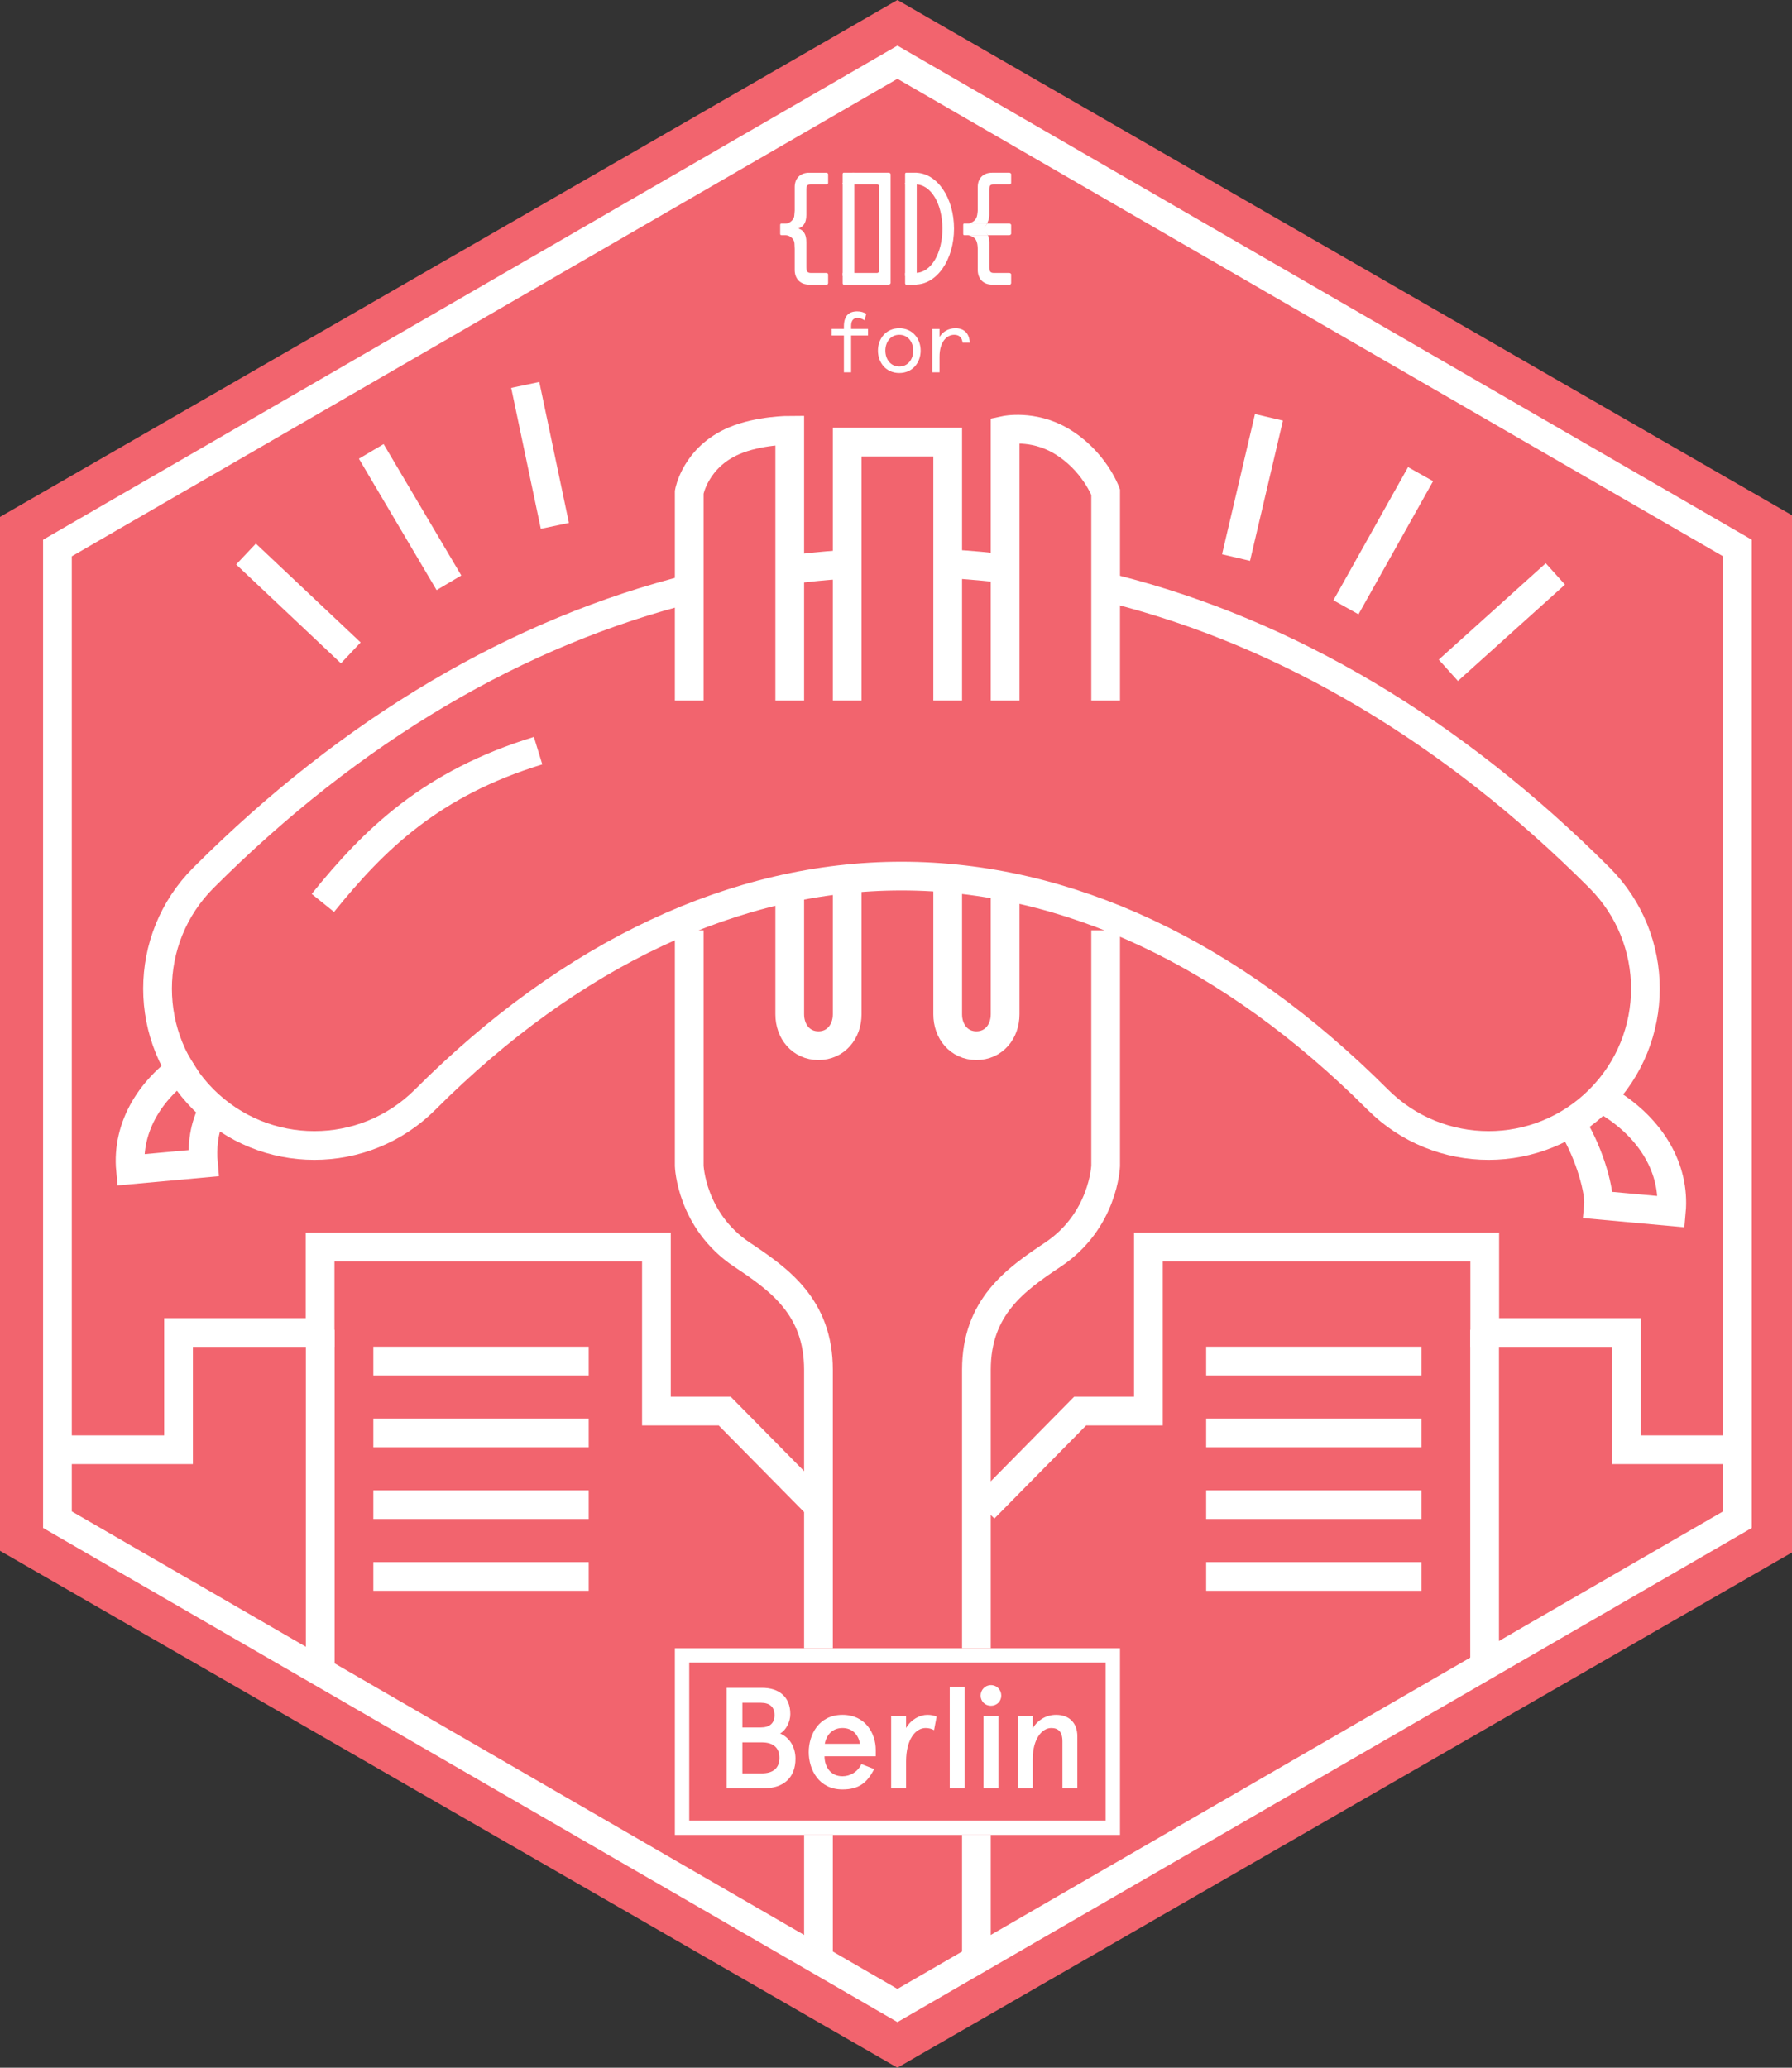 <?xml version="1.0" encoding="UTF-8" standalone="no"?>
<!-- Created with Inkscape (http://www.inkscape.org/) -->

<svg
   xmlns:dc="http://purl.org/dc/elements/1.1/"
   xmlns:cc="http://creativecommons.org/ns#"
   xmlns:rdf="http://www.w3.org/1999/02/22-rdf-syntax-ns#"
   xmlns:svg="http://www.w3.org/2000/svg"
   xmlns="http://www.w3.org/2000/svg"
   xmlns:sodipodi="http://sodipodi.sourceforge.net/DTD/sodipodi-0.dtd"
   xmlns:inkscape="http://www.inkscape.org/namespaces/inkscape"
   id="svg2"
   version="1.1"
   inkscape:version="0.48.5 r10040"
   width="156"
   height="180"
   xml:space="preserve"
   sodipodi:docname="Neues Dokument 1"><rect width="100%" height="100%" fill="#333333" stroke="none"/><defs
     id="defs6"><clipPath
       clipPathUnits="userSpaceOnUse"
       id="clipPath24"><path
         d="m 0,198.425 198.425,0 L 198.425,0 0,0 0,198.425 z"
         id="path26"
         inkscape:connector-curvature="0" /></clipPath></defs><sodipodi:namedview
     pagecolor="#ffffff"
     bordercolor="#666666"
     borderopacity="1"
     objecttolerance="10"
     gridtolerance="10"
     guidetolerance="10"
     inkscape:pageopacity="0"
     inkscape:pageshadow="2"
     inkscape:window-width="1443"
     inkscape:window-height="1256"
     id="namedview4"
     showgrid="false"
     inkscape:zoom="4.35429"
     inkscape:cx="78.083912"
     inkscape:cy="78.083912"
     inkscape:window-x="467"
     inkscape:window-y="0"
     inkscape:window-maximized="0"
     inkscape:current-layer="g10" /><g
     id="g10"
     inkscape:groupmode="layer"
     inkscape:label="Codefor_Hex_sticker_ALL"
     transform="matrix(1.25,0,0,-1.25,0,180)"><g
       id="g3221"
       transform="translate(-36.482,-27.212)"><g
         transform="translate(161.482,63.212)"
         id="g12"><path
           id="path14"
           style="fill:#f2646e;fill-opacity:1;fill-rule:nonzero;stroke:none"
           d="m 0,0 -62.5,-36 -62.5,36 0,72.001 62.5,36 L 0,72.001 0,0 z"
           inkscape:connector-curvature="0" /></g><g
         transform="translate(157.482,65.379)"
         id="g16"><path
           id="path18"
           style="fill:none;stroke:#ffffff;stroke-width:2;stroke-linecap:butt;stroke-linejoin:miter;stroke-miterlimit:10;stroke-opacity:1;stroke-dasharray:none"
           d="M 0,0 -58.5,-33.834 -117,0 -117,67.667 -58.5,101.5 0,67.667 0,0 z"
           inkscape:connector-curvature="0" /></g><g
         id="g20"><g
           clip-path="url(#clipPath24)"
           id="g22"><g
             transform="translate(114.076,130.185)"
             id="g28"><path
               id="path30"
               style="fill:none;stroke:#ffffff;stroke-width:2;stroke-linecap:butt;stroke-linejoin:miter;stroke-miterlimit:10;stroke-opacity:1;stroke-dasharray:none"
               d="m 0,0 c 12.069,-3.06 23.554,-9.859 33.8,-20.104 4.263,-4.265 4.263,-11.179 0,-15.445 -2.133,-2.133 -4.928,-3.199 -7.723,-3.199 -2.795,0 -5.592,1.066 -7.723,3.199 -10.182,10.182 -21.651,15.563 -33.166,15.563 -11.516,0 -22.985,-5.381 -33.167,-15.563 -4.264,-4.265 -11.179,-4.265 -15.445,0 -4.264,4.266 -4.264,11.18 0,15.445 10.33,10.33 21.923,17.158 34.103,20.179"
               inkscape:connector-curvature="0" /></g><g
             transform="translate(102.523,131.952)"
             id="g32"><path
               id="path34"
               style="fill:none;stroke:#ffffff;stroke-width:2;stroke-linecap:butt;stroke-linejoin:miter;stroke-miterlimit:10;stroke-opacity:1;stroke-dasharray:none"
               d="M 0,0 C 1.471,-0.08 2.936,-0.215 4.396,-0.402"
               inkscape:connector-curvature="0" /></g><g
             transform="translate(91.545,131.542)"
             id="g36"><path
               id="path38"
               style="fill:none;stroke:#ffffff;stroke-width:2;stroke-linecap:butt;stroke-linejoin:miter;stroke-miterlimit:10;stroke-opacity:1;stroke-dasharray:none"
               d="M 0,0 C 1.16,0.15 2.324,0.267 3.49,0.35"
               inkscape:connector-curvature="0" /></g><g
             transform="translate(58.967,108.331)"
             id="g40"><path
               id="path42"
               style="fill:none;stroke:#ffffff;stroke-width:2;stroke-linecap:butt;stroke-linejoin:miter;stroke-miterlimit:10;stroke-opacity:1;stroke-dasharray:none"
               d="M 0,0 C 3.595,4.458 7.574,8.331 14.989,10.603"
               inkscape:connector-curvature="0" /></g><g
             transform="translate(95.482,110.425)"
             id="g44"><path
               id="path46"
               style="fill:none;stroke:#ffffff;stroke-width:2;stroke-linecap:butt;stroke-linejoin:miter;stroke-miterlimit:10;stroke-opacity:1;stroke-dasharray:none"
               d="m 0,0 0,-9.853 c 0,-1.205 -0.794,-2.183 -2,-2.183 -1.206,0 -2,0.978 -2,2.183 L -4,-1"
               inkscape:connector-curvature="0" /></g><g
             transform="translate(106.482,109.425)"
             id="g48"><path
               id="path50"
               style="fill:none;stroke:#ffffff;stroke-width:2;stroke-linecap:butt;stroke-linejoin:miter;stroke-miterlimit:10;stroke-opacity:1;stroke-dasharray:none"
               d="m 0,0 0,-8.853 c 0,-1.205 -0.794,-2.183 -2,-2.183 -1.206,0 -2,0.978 -2,2.183 L -4,1"
               inkscape:connector-curvature="0" /></g><g
             transform="translate(95.482,122.425)"
             id="g52"><path
               id="path54"
               style="fill:none;stroke:#ffffff;stroke-width:2;stroke-linecap:butt;stroke-linejoin:miter;stroke-miterlimit:10;stroke-opacity:1;stroke-dasharray:none"
               d="M 0,0 0,18 7,18 7,0"
               inkscape:connector-curvature="0" /></g><g
             transform="translate(84.482,122.425)"
             id="g56"><path
               id="path58"
               style="fill:none;stroke:#ffffff;stroke-width:2;stroke-linecap:butt;stroke-linejoin:miter;stroke-miterlimit:10;stroke-opacity:1;stroke-dasharray:none"
               d="m 0,0 0,14.518 c 0,0 0.425,2.429 3.136,3.578 C 4.854,18.824 7,18.824 7,18.824 L 7,0"
               inkscape:connector-curvature="0" /></g><g
             transform="translate(113.482,122.425)"
             id="g60"><path
               id="path62"
               style="fill:none;stroke:#ffffff;stroke-width:2;stroke-linecap:butt;stroke-linejoin:miter;stroke-miterlimit:10;stroke-opacity:1;stroke-dasharray:none"
               d="m 0,0 0,14.518 c 0,0 -0.815,2.226 -3.136,3.578 C -5.09,19.234 -7,18.824 -7,18.824 L -7,0"
               inkscape:connector-curvature="0" /></g><g
             transform="translate(93.482,56.425)"
             id="g64"><path
               id="path66"
               style="fill:none;stroke:#ffffff;stroke-width:2;stroke-linecap:butt;stroke-linejoin:miter;stroke-miterlimit:10;stroke-opacity:1;stroke-dasharray:none"
               d="m 0,0 0,19.393 c 0,4.375 -2.739,6.294 -5.319,8.013 C -8.868,29.768 -9,33.59 -9,33.59 L -9,50"
               inkscape:connector-curvature="0" /></g><g
             transform="translate(104.482,56.425)"
             id="g68"><path
               id="path70"
               style="fill:none;stroke:#ffffff;stroke-width:2;stroke-linecap:butt;stroke-linejoin:miter;stroke-miterlimit:10;stroke-opacity:1;stroke-dasharray:none"
               d="m 0,0 0,19.393 c 0,4.375 2.738,6.294 5.318,8.013 C 8.868,29.768 9,33.59 9,33.59 L 9,50"
               inkscape:connector-curvature="0" /></g><g
             transform="translate(148.597,94.395)"
             id="g72"><path
               id="path74"
               style="fill:none;stroke:#ffffff;stroke-width:2;stroke-linecap:butt;stroke-linejoin:miter;stroke-miterlimit:10;stroke-opacity:1;stroke-dasharray:none"
               d="m 0,0 c 2.857,-1.775 4.559,-4.555 4.283,-7.568 l -5.074,0.464 c 0.084,0.936 -0.564,3.471 -1.789,5.489"
               inkscape:connector-curvature="0" /></g><g
             transform="translate(49.852,97.31)"
             id="g76"><path
               id="path78"
               style="fill:none;stroke:#ffffff;stroke-width:2;stroke-linecap:butt;stroke-linejoin:miter;stroke-miterlimit:10;stroke-opacity:1;stroke-dasharray:none"
               d="m 0,0 c -2.855,-1.777 -4.559,-4.557 -4.281,-7.568 l 5.074,0.463 c -0.085,0.935 -0.019,2.3 0.562,3.47"
               inkscape:connector-curvature="0" /></g><g
             transform="translate(88.184,49.87)"
             id="g80"><path
               id="path82"
               style="fill:#ffffff;fill-opacity:1;fill-rule:nonzero;stroke:none"
               d="m 0,0 0,-2.158 1.349,0 c 0.81,0 1.23,0.379 1.23,1.078 0,0.7 -0.42,1.08 -1.23,1.08 L 0,0 z m 0,2.758 0,-1.719 1.279,0 c 0.62,0 0.96,0.29 0.96,0.859 0,0.571 -0.34,0.86 -0.96,0.86 L 0,2.758 z m 1.379,1.04 c 1.16,0 1.959,-0.62 1.959,-1.829 0,-0.539 -0.3,-1.129 -0.71,-1.35 0.66,-0.279 1.07,-0.949 1.07,-1.758 0,-1.31 -0.82,-2.059 -2.199,-2.059 l -2.599,0 0,6.996 2.479,0 z"
               inkscape:connector-curvature="0" /></g><g
             transform="translate(93.924,49.77)"
             id="g84"><path
               id="path86"
               style="fill:#ffffff;fill-opacity:1;fill-rule:nonzero;stroke:none"
               d="M 0,0 2.449,0 C 2.359,0.56 1.979,1.1 1.229,1.1 0.54,1.1 0.11,0.629 0,0 m 3.548,-0.869 -3.568,0 c 0,-0.74 0.43,-1.391 1.249,-1.391 0.54,0 1.06,0.301 1.32,0.85 L 3.438,-1.76 C 2.949,-2.709 2.379,-3.179 1.229,-3.179 c -1.659,0 -2.348,1.4 -2.348,2.599 0,1.199 0.689,2.599 2.348,2.599 1.61,0 2.319,-1.31 2.319,-2.439 l 0,-0.449 z"
               inkscape:connector-curvature="0" /></g><g
             transform="translate(98.544,46.672)"
             id="g88"><path
               id="path90"
               style="fill:#ffffff;fill-opacity:1;fill-rule:nonzero;stroke:none"
               d="m 0,0 0,5.037 1.04,0 0,-0.839 c 0.349,0.6 0.949,0.919 1.489,0.919 0.27,0 0.49,-0.059 0.639,-0.12 L 2.988,4.048 C 2.829,4.147 2.609,4.198 2.399,4.198 1.729,4.198 1.04,3.458 1.04,1.869 L 1.04,0 0,0 z"
               inkscape:connector-curvature="0" /></g><path
             id="path92"
             style="fill:#ffffff;fill-opacity:1;fill-rule:nonzero;stroke:none"
             d="m 103.664,46.672 -1.04,0 0,7.076 1.04,0 0,-7.076 z"
             inkscape:connector-curvature="0" /><path
             id="path94"
             style="fill:#ffffff;fill-opacity:1;fill-rule:nonzero;stroke:none"
             d="m 106.014,46.672 -1.04,0 0,5.037 1.04,0 0,-5.037 z m -0.52,7.186 c 0.41,0 0.72,-0.33 0.72,-0.73 0,-0.399 -0.31,-0.709 -0.72,-0.709 -0.41,0 -0.719,0.31 -0.719,0.709 0,0.4 0.309,0.73 0.719,0.73"
             inkscape:connector-curvature="0" /><g
             transform="translate(108.404,51.709)"
             id="g96"><path
               id="path98"
               style="fill:#ffffff;fill-opacity:1;fill-rule:nonzero;stroke:none"
               d="m 0,0 0,-0.859 c 0.36,0.599 0.959,0.939 1.629,0.939 0.88,0 1.479,-0.53 1.479,-1.509 l 0,-3.608 -1.039,0 0,3.278 c 0,0.68 -0.31,0.92 -0.779,0.92 C 0.64,-0.839 0,-1.608 0,-2.998 l 0,-2.039 -1.04,0 L -1.04,0 0,0 z"
               inkscape:connector-curvature="0" /></g><g
             transform="translate(53.615,132.628)"
             id="g100"><path
               id="path102"
               style="fill:none;stroke:#ffffff;stroke-width:2;stroke-linecap:butt;stroke-linejoin:miter;stroke-miterlimit:10;stroke-opacity:1;stroke-dasharray:none"
               d="M 0,0 7.297,-6.884"
               inkscape:connector-curvature="0" /></g><g
             transform="translate(62.338,139.776)"
             id="g104"><path
               id="path106"
               style="fill:none;stroke:#ffffff;stroke-width:2;stroke-linecap:butt;stroke-linejoin:miter;stroke-miterlimit:10;stroke-opacity:1;stroke-dasharray:none"
               d="M 0,0 5.41,-9.151"
               inkscape:connector-curvature="0" /></g><g
             transform="translate(73.062,144.405)"
             id="g108"><path
               id="path110"
               style="fill:none;stroke:#ffffff;stroke-width:2;stroke-linecap:butt;stroke-linejoin:miter;stroke-miterlimit:10;stroke-opacity:1;stroke-dasharray:none"
               d="M 0,0 2.063,-9.815"
               inkscape:connector-curvature="0" /></g><g
             transform="translate(124.855,142.148)"
             id="g112"><path
               id="path114"
               style="fill:none;stroke:#ffffff;stroke-width:2;stroke-linecap:butt;stroke-linejoin:miter;stroke-miterlimit:10;stroke-opacity:1;stroke-dasharray:none"
               d="M 0,0 -2.292,-9.766"
               inkscape:connector-curvature="0" /></g><g
             transform="translate(135.415,138.192)"
             id="g116"><path
               id="path118"
               style="fill:none;stroke:#ffffff;stroke-width:2;stroke-linecap:butt;stroke-linejoin:miter;stroke-miterlimit:10;stroke-opacity:1;stroke-dasharray:none"
               d="M 0,0 -5.197,-9.273"
               inkscape:connector-curvature="0" /></g><g
             transform="translate(144.802,131.242)"
             id="g120"><path
               id="path122"
               style="fill:none;stroke:#ffffff;stroke-width:2;stroke-linecap:butt;stroke-linejoin:miter;stroke-miterlimit:10;stroke-opacity:1;stroke-dasharray:none"
               d="M 0,0 -7.453,-6.712"
               inkscape:connector-curvature="0" /></g><g
             transform="translate(93.482,43.425)"
             id="g124"><path
               id="path126"
               style="fill:none;stroke:#ffffff;stroke-width:2;stroke-linecap:butt;stroke-linejoin:miter;stroke-miterlimit:10;stroke-opacity:1;stroke-dasharray:none"
               d="M 0,0 0,-9"
               inkscape:connector-curvature="0" /></g><g
             transform="translate(104.482,43.425)"
             id="g128"><path
               id="path130"
               style="fill:none;stroke:#ffffff;stroke-width:2;stroke-linecap:butt;stroke-linejoin:miter;stroke-miterlimit:10;stroke-opacity:1;stroke-dasharray:none"
               d="M 0,0 0,-9"
               inkscape:connector-curvature="0" /></g><g
             transform="translate(40.724,70.249)"
             id="g132"><path
               id="path134"
               style="fill:none;stroke:#ffffff;stroke-width:2;stroke-linecap:square;stroke-linejoin:miter;stroke-miterlimit:10;stroke-opacity:1;stroke-dasharray:none"
               d="m 0,0 8.191,0 0,8.168 9.86,0 0,5.946 23.422,0 0,-11.421 4.756,0 5.984,-6.068"
               inkscape:connector-curvature="0" /></g><g
             transform="translate(58.785,77.599)"
             id="g136"><path
               id="path138"
               style="fill:none;stroke:#ffffff;stroke-width:2;stroke-linecap:square;stroke-linejoin:miter;stroke-miterlimit:10;stroke-opacity:1;stroke-dasharray:none"
               d="M 0,0 0,-21.491"
               inkscape:connector-curvature="0" /></g><g
             transform="translate(63.482,76.425)"
             id="g140"><path
               id="path142"
               style="fill:none;stroke:#ffffff;stroke-width:2;stroke-linecap:square;stroke-linejoin:miter;stroke-miterlimit:10;stroke-opacity:1;stroke-dasharray:none"
               d="M 0,0 13,0"
               inkscape:connector-curvature="0" /></g><g
             transform="translate(63.482,71.425)"
             id="g144"><path
               id="path146"
               style="fill:none;stroke:#ffffff;stroke-width:2;stroke-linecap:square;stroke-linejoin:miter;stroke-miterlimit:10;stroke-opacity:1;stroke-dasharray:none"
               d="M 0,0 13,0"
               inkscape:connector-curvature="0" /></g><g
             transform="translate(63.482,66.425)"
             id="g148"><path
               id="path150"
               style="fill:none;stroke:#ffffff;stroke-width:2;stroke-linecap:square;stroke-linejoin:miter;stroke-miterlimit:10;stroke-opacity:1;stroke-dasharray:none"
               d="M 0,0 13,0"
               inkscape:connector-curvature="0" /></g><g
             transform="translate(63.482,61.425)"
             id="g152"><path
               id="path154"
               style="fill:none;stroke:#ffffff;stroke-width:2;stroke-linecap:square;stroke-linejoin:miter;stroke-miterlimit:10;stroke-opacity:1;stroke-dasharray:none"
               d="M 0,0 13,0"
               inkscape:connector-curvature="0" /></g><g
             transform="translate(157.277,70.249)"
             id="g156"><path
               id="path158"
               style="fill:none;stroke:#ffffff;stroke-width:2;stroke-linecap:square;stroke-linejoin:miter;stroke-miterlimit:10;stroke-opacity:1;stroke-dasharray:none"
               d="m 0,0 -7.533,0 0,8.168 -9.86,0 0,5.946 -23.422,0 0,-11.421 -4.756,0 -5.982,-6.068"
               inkscape:connector-curvature="0" /></g><g
             transform="translate(139.875,77.599)"
             id="g160"><path
               id="path162"
               style="fill:none;stroke:#ffffff;stroke-width:2;stroke-linecap:square;stroke-linejoin:miter;stroke-miterlimit:10;stroke-opacity:1;stroke-dasharray:none"
               d="M 0,0 0,-21.491"
               inkscape:connector-curvature="0" /></g><g
             transform="translate(134.482,76.425)"
             id="g164"><path
               id="path166"
               style="fill:none;stroke:#ffffff;stroke-width:2;stroke-linecap:square;stroke-linejoin:miter;stroke-miterlimit:10;stroke-opacity:1;stroke-dasharray:none"
               d="M 0,0 -13,0"
               inkscape:connector-curvature="0" /></g><g
             transform="translate(134.482,71.425)"
             id="g168"><path
               id="path170"
               style="fill:none;stroke:#ffffff;stroke-width:2;stroke-linecap:square;stroke-linejoin:miter;stroke-miterlimit:10;stroke-opacity:1;stroke-dasharray:none"
               d="M 0,0 -13,0"
               inkscape:connector-curvature="0" /></g><g
             transform="translate(134.482,66.425)"
             id="g172"><path
               id="path174"
               style="fill:none;stroke:#ffffff;stroke-width:2;stroke-linecap:square;stroke-linejoin:miter;stroke-miterlimit:10;stroke-opacity:1;stroke-dasharray:none"
               d="M 0,0 -13,0"
               inkscape:connector-curvature="0" /></g><g
             transform="translate(134.482,61.425)"
             id="g176"><path
               id="path178"
               style="fill:none;stroke:#ffffff;stroke-width:2;stroke-linecap:square;stroke-linejoin:miter;stroke-miterlimit:10;stroke-opacity:1;stroke-dasharray:none"
               d="M 0,0 -13,0"
               inkscape:connector-curvature="0" /></g><path
             id="path180"
             style="fill:none;stroke:#ffffff;stroke-width:1;stroke-linecap:butt;stroke-linejoin:miter;stroke-miterlimit:10;stroke-opacity:1;stroke-dasharray:none"
             d="m 113.982,43.925 -30,0 0,12 30,0 0,-12 z"
             inkscape:connector-curvature="0" /><g
             transform="translate(96.686,148.909)"
             id="g182"><path
               id="path184"
               style="fill:#ffffff;fill-opacity:1;fill-rule:nonzero;stroke:none"
               d="m 0,0 c -0.186,0.12 -0.324,0.162 -0.486,0.162 -0.287,0 -0.444,-0.18 -0.444,-0.57 l 0,-0.197 1.176,0 0,-0.457 -1.176,0 0,-2.566 -0.503,0 0,2.566 -0.852,0 0,0.457 0.852,0 0,0.185 c 0,0.732 0.353,1.038 0.929,1.038 0.276,0 0.462,-0.072 0.63,-0.174 L 0,0 z"
               inkscape:connector-curvature="0" /></g><g
             transform="translate(99.111,145.689)"
             id="g186"><path
               id="path188"
               style="fill:#ffffff;fill-opacity:1;fill-rule:nonzero;stroke:none"
               d="M 0,0 C 0.618,0 0.972,0.522 0.972,1.104 0.972,1.685 0.618,2.207 0,2.207 -0.618,2.207 -0.971,1.685 -0.971,1.104 -0.971,0.522 -0.618,0 0,0 m 0,2.663 c 0.923,0 1.487,-0.726 1.487,-1.559 0,-0.834 -0.564,-1.56 -1.487,-1.56 -0.923,0 -1.487,0.726 -1.487,1.56 0,0.833 0.564,1.559 1.487,1.559"
               inkscape:connector-curvature="0" /></g><g
             transform="translate(103.52,147.344)"
             id="g190"><path
               id="path192"
               style="fill:#ffffff;fill-opacity:1;fill-rule:nonzero;stroke:none"
               d="m 0,0 c -0.042,0.348 -0.222,0.552 -0.582,0.552 -0.527,0 -1.025,-0.498 -1.025,-1.524 l 0,-1.091 -0.504,0 0,3.022 0.504,0 0,-0.557 c 0.233,0.366 0.611,0.605 1.115,0.605 0.6,0 0.96,-0.36 0.995,-1.007 L 0,0 z"
               inkscape:connector-curvature="0" /></g><g
             transform="translate(95.166,158.474)"
             id="g194"><path
               id="path196"
               style="fill:#ffffff;fill-opacity:1;fill-rule:nonzero;stroke:none"
               d="m 0,0 0,-0.1 0,-6.375 0.532,0 0.15,0 0.127,0 L 0.809,0 0,0 z"
               inkscape:connector-curvature="0" /></g><g
             transform="translate(98.376,151.393)"
             id="g198"><path
               id="path200"
               style="fill:#ffffff;fill-opacity:1;fill-rule:nonzero;stroke:none"
               d="m 0,0 c 0.056,0 0.129,0.05 0.129,0.105 l 0,7.584 C 0.129,7.745 0.056,7.79 0,7.79 l -2.527,0 c -0.056,0 -0.076,-0.023 -0.076,-0.051 l 0,-0.151 0,-0.505 c 0,-0.056 0.02,-0.103 0.076,-0.103 l 1.718,0 c 0.056,0 0.129,-0.044 0.129,-0.1 l 0,-5.965 C -0.68,0.859 -0.753,0.81 -0.809,0.81 l -1.718,0 c -0.056,0 -0.076,-0.019 -0.076,-0.047 l 0,-0.152 0,-0.506 C -2.603,0.05 -2.583,0 -2.527,0 L 0,0 z"
               inkscape:connector-curvature="0" /></g><g
             transform="translate(99.516,158.474)"
             id="g202"><path
               id="path204"
               style="fill:#ffffff;fill-opacity:1;fill-rule:nonzero;stroke:none"
               d="m 0,0 0,-0.1 0,-6.375 0.68,0 0.13,0 L 0.81,0 0,0 z"
               inkscape:connector-curvature="0" /></g><g
             transform="translate(100.224,151.397)"
             id="g206"><path
               id="path208"
               style="fill:#ffffff;fill-opacity:1;fill-rule:nonzero;stroke:none"
               d="m 0,0 0,0.809 c 1.113,0 1.89,1.383 1.89,3.084 0,1.7 -0.777,3.084 -1.89,3.084 L 0,7.786 C 1.519,7.786 2.698,6.04 2.698,3.893 2.698,1.747 1.519,0 0,0"
               inkscape:connector-curvature="0" /></g><g
             transform="translate(91.828,153.884)"
             id="g210"><path
               id="path212"
               style="fill:#ffffff;fill-opacity:1;fill-rule:nonzero;stroke:none"
               d="m 0,0 0,-1.115 0,-0.359 c 0,-0.605 0.388,-1.018 0.999,-1.018 l 0.172,0 0.496,0 0.584,0 c 0.028,0 0.075,0.051 0.075,0.106 l 0,0.607 c 0,0.055 -0.07,0.097 -0.126,0.097 l -0.581,0 -0.297,0 -0.183,0 c -0.261,0 -0.329,0.111 -0.329,0.41 l 0,0.178 0,0.973 0,0.594 c 0,0.61 -0.248,0.835 -0.551,0.945 0.303,0.11 0.551,0.335 0.551,0.944 l 0,0.422 0,1.069 0,0.254 c 0,0.294 0.058,0.382 0.329,0.382 l 0.228,0 0.29,0 0.594,0 c 0.028,0 0.075,0.046 0.075,0.101 l 0,0.607 c 0,0.056 -0.07,0.101 -0.126,0.101 l -0.486,0 -0.458,0 -0.257,0 C 0.388,5.298 0,4.902 0,4.31 L 0,3.992 0,2.669 C 0,2.669 -0.021,2.366 -0.035,2.262 -0.073,1.989 -0.408,1.754 -0.616,1.757 l -0.318,0 c -0.056,0 -0.078,-0.043 -0.078,-0.099 l 0,-0.607 c 0,-0.055 0.022,-0.103 0.078,-0.103 l 0.29,0 c 0.265,0.004 0.6,-0.219 0.625,-0.552 C -0.011,0.299 0,0 0,0"
               inkscape:connector-curvature="0" /></g><g
             transform="translate(95.848,159.183)"
             id="g214"><path
               id="path216"
               style="fill:#ffffff;fill-opacity:1;fill-rule:nonzero;stroke:none"
               d="m 0,0 -0.287,0 -0.319,0 c -0.057,0 -0.077,-0.046 -0.077,-0.101 l 0,-0.187 0,-0.42 0,-0.102 0.077,0 0.606,0 0.127,0 0,0.102 0,0.607 L 0.127,0 0,0 z"
               inkscape:connector-curvature="0" /></g><g
             transform="translate(95.166,152.105)"
             id="g218"><path
               id="path220"
               style="fill:#ffffff;fill-opacity:1;fill-rule:nonzero;stroke:none"
               d="m 0,0 0,-0.287 0,-0.32 c 0,-0.055 0.019,-0.105 0.075,-0.105 l 0.187,0 0.42,0 0.127,0 0,0.105 0,0.607 0,0.097 -0.127,0 -0.607,0 L 0,0.097 0,0 z"
               inkscape:connector-curvature="0" /></g><g
             transform="translate(100.196,159.183)"
             id="g222"><path
               id="path224"
               style="fill:#ffffff;fill-opacity:1;fill-rule:nonzero;stroke:none"
               d="m 0,0 -0.286,0 -0.32,0 C -0.663,0 -0.68,-0.046 -0.68,-0.101 l 0,-0.187 0,-0.42 0,-0.102 0.074,0 0.606,0 0.13,0 0,0.102 0,0.607 L 0.13,0 0,0 z"
               inkscape:connector-curvature="0" /></g><g
             transform="translate(99.516,152.105)"
             id="g226"><path
               id="path228"
               style="fill:#ffffff;fill-opacity:1;fill-rule:nonzero;stroke:none"
               d="m 0,0 0,-0.287 0,-0.32 c 0,-0.055 0.017,-0.105 0.073,-0.105 l 0.187,0 0.42,0 0.13,0 0,0.105 0,0.607 0,0.097 -0.13,0 -0.607,0 L 0,0.097 0,0 z"
               inkscape:connector-curvature="0" /></g><g
             transform="translate(104.575,153.884)"
             id="g230"><path
               id="path232"
               style="fill:#ffffff;fill-opacity:1;fill-rule:nonzero;stroke:none"
               d="m 0,0 0,-1.115 0,-0.359 c 0,-0.605 0.38,-1.018 0.992,-1.018 l 0.172,0 0.495,0 0.584,0 c 0.028,0 0.083,0.051 0.083,0.106 l 0,0.607 c 0,0.055 -0.077,0.097 -0.133,0.097 l -0.581,0 -0.297,0 -0.183,0 c -0.262,0 -0.323,0.111 -0.323,0.41 l 0,0.178 0,0.973 0,0.594 c 0,0.196 -0.057,0.374 -0.102,0.475 l -1.358,0 C -0.278,0.847 -0.119,0.713 -0.042,0.389 -0.004,0.227 0,0 0,0"
               inkscape:connector-curvature="0" /></g><g
             transform="translate(104.517,156.147)"
             id="g234"><path
               id="path236"
               style="fill:#ffffff;fill-opacity:1;fill-rule:nonzero;stroke:none"
               d="m 0,0 c -0.078,-0.265 -0.254,-0.404 -0.565,-0.505 l 1.274,0 c 0.078,0.202 0.157,0.337 0.157,0.605 l 0,0.421 0,1.069 0,0.254 c 0,0.295 0.052,0.382 0.323,0.382 l 0.229,0 0.289,0 0.594,0 c 0.028,0 0.083,0.046 0.083,0.102 l 0,0.607 c 0,0.055 -0.077,0.101 -0.133,0.101 l -0.486,0 -0.458,0 -0.257,0 C 0.437,3.036 0.058,2.639 0.058,2.047 l 0,-0.318 0,-1.322 C 0.058,0.407 0.039,0.132 0,0"
               inkscape:connector-curvature="0" /></g><g
             transform="translate(104.714,155.231)"
             id="g238"><path
               id="path240"
               style="fill:#ffffff;fill-opacity:1;fill-rule:nonzero;stroke:none"
               d="m 0,0 c 0.205,-0.075 0.429,-0.196 0.567,-0.398 l 1.487,0 c 0.055,0 0.133,0.047 0.133,0.103 l 0,0.607 c 0,0.056 -0.078,0.099 -0.133,0.099 l -1.542,0 C 0.41,0.208 0.169,0.062 0,0"
               inkscape:connector-curvature="0" /></g><g
             transform="translate(103.633,155.642)"
             id="g242"><path
               id="path244"
               style="fill:#ffffff;fill-opacity:1;fill-rule:nonzero;stroke:none"
               d="m 0,0 c -0.056,0 -0.07,-0.043 -0.07,-0.099 l 0,-0.607 c 0,-0.055 0.014,-0.104 0.07,-0.104 l 0.29,0 1.358,0 C 1.557,-0.607 1.331,-0.468 1.169,-0.405 1.338,-0.343 1.491,-0.202 1.593,0 L 0.318,0 0,0 z"
               inkscape:connector-curvature="0" /></g></g></g></g></g></svg>